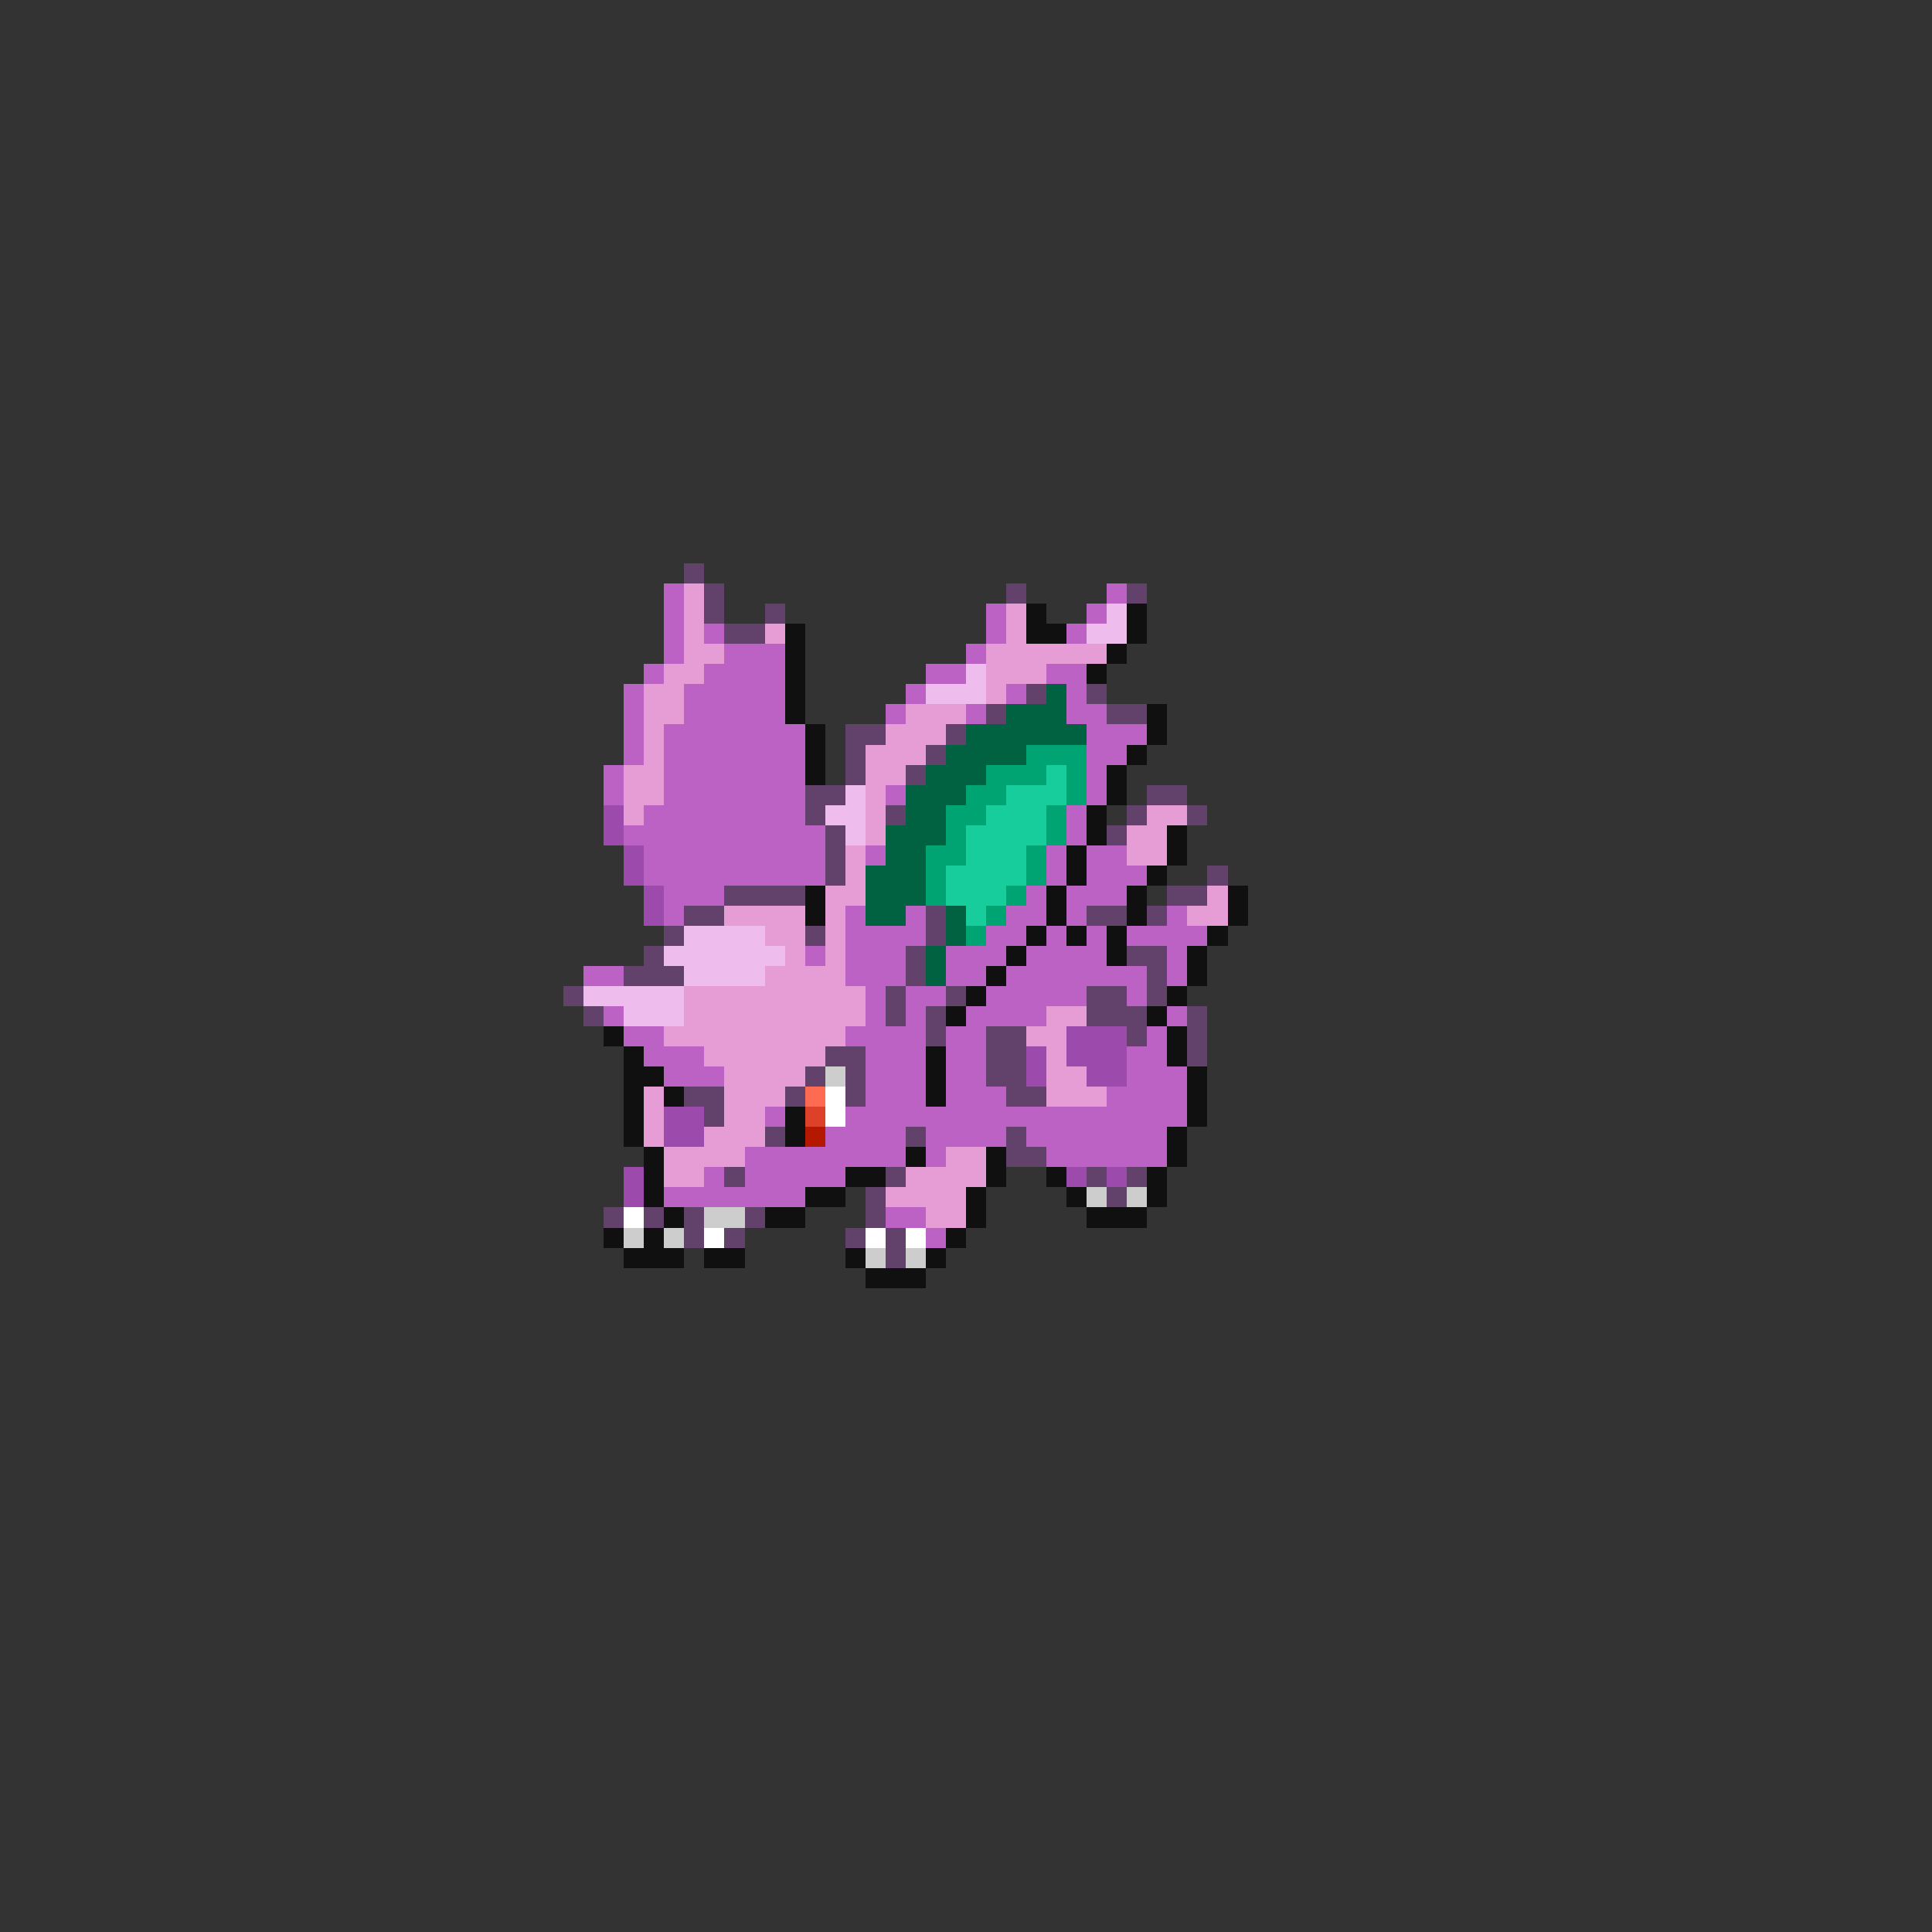<svg xmlns="http://www.w3.org/2000/svg" viewBox="0 -0.5 96 96" shape-rendering="crispEdges">
<rect x="0" y="-0.5" width="96" height="96" fill="#333333" stroke="none"/>
<path stroke="#62416a" d="M34 28h1M35 29h1M50 29h1M56 29h1M35 30h1M38 30h1M36 31h2M51 34h1M54 34h1M49 35h1M55 35h2M42 36h2M47 36h1M42 37h1M46 37h1M42 38h1M45 38h1M40 39h2M57 39h2M40 40h1M44 40h1M56 40h1M59 40h1M41 41h1M55 41h1M41 42h1M41 43h1M60 43h1M36 44h4M58 44h2M34 45h2M46 45h1M54 45h2M57 45h1M33 46h1M40 46h1M46 46h1M32 47h1M45 47h1M56 47h2M31 48h3M45 48h1M57 48h1M28 49h1M44 49h1M47 49h1M54 49h2M57 49h1M29 50h1M44 50h1M46 50h1M54 50h3M59 50h1M46 51h1M49 51h2M56 51h1M59 51h1M41 52h2M49 52h2M59 52h1M40 53h1M42 53h1M49 53h2M34 54h2M39 54h1M42 54h1M50 54h2M35 55h1M38 56h1M45 56h1M50 56h1M50 57h2M36 58h1M44 58h1M54 58h1M56 58h1M43 59h1M55 59h1M30 60h1M32 60h1M34 60h1M37 60h1M43 60h1M34 61h1M36 61h1M42 61h1M44 61h1M44 62h1" />
<path stroke="#bd62c5" d="M33 29h1M55 29h1M33 30h1M49 30h1M54 30h1M33 31h1M35 31h1M49 31h1M53 31h1M33 32h1M36 32h3M48 32h1M32 33h1M35 33h4M46 33h2M52 33h2M31 34h1M34 34h5M45 34h1M50 34h1M53 34h1M31 35h1M34 35h5M44 35h1M48 35h1M53 35h2M31 36h1M33 36h7M54 36h3M31 37h1M33 37h7M54 37h2M30 38h1M33 38h7M54 38h1M30 39h1M33 39h7M44 39h1M54 39h1M32 40h8M53 40h1M31 41h10M53 41h1M32 42h9M43 42h1M52 42h1M54 42h2M32 43h9M52 43h1M54 43h3M33 44h3M51 44h1M53 44h3M33 45h1M42 45h1M45 45h1M50 45h2M53 45h1M58 45h1M42 46h4M49 46h2M52 46h1M54 46h1M56 46h4M40 47h1M42 47h3M47 47h3M51 47h4M58 47h1M29 48h2M42 48h3M47 48h2M50 48h7M58 48h1M43 49h1M45 49h2M49 49h5M56 49h1M30 50h1M43 50h1M45 50h1M48 50h4M58 50h1M31 51h2M42 51h4M47 51h2M57 51h1M32 52h3M43 52h3M47 52h2M56 52h2M33 53h3M43 53h3M47 53h2M56 53h3M43 54h3M47 54h3M55 54h4M38 55h1M42 55h17M41 56h4M46 56h4M51 56h7M37 57h8M46 57h1M52 57h6M35 58h1M37 58h5M33 59h7M44 60h2M46 61h1" />
<path stroke="#e69cd5" d="M34 29h1M34 30h1M50 30h1M34 31h1M38 31h1M50 31h1M34 32h2M49 32h6M33 33h2M49 33h3M32 34h2M49 34h1M32 35h2M45 35h3M32 36h1M44 36h3M32 37h1M43 37h3M31 38h2M43 38h2M31 39h2M43 39h1M31 40h1M43 40h1M57 40h2M43 41h1M56 41h2M42 42h1M56 42h2M42 43h1M41 44h2M60 44h1M36 45h4M41 45h1M59 45h2M38 46h2M41 46h1M39 47h1M41 47h1M38 48h4M34 49h9M34 50h9M52 50h2M33 51h9M51 51h2M35 52h6M52 52h1M36 53h4M52 53h2M32 54h1M36 54h3M52 54h3M32 55h1M36 55h2M32 56h1M35 56h3M33 57h4M47 57h2M33 58h2M45 58h4M44 59h4M46 60h2" />
<path stroke="#101010" d="M51 30h1M56 30h1M39 31h1M51 31h2M56 31h1M39 32h1M55 32h1M39 33h1M54 33h1M39 34h1M39 35h1M57 35h1M40 36h1M57 36h1M40 37h1M56 37h1M40 38h1M55 38h1M55 39h1M54 40h1M54 41h1M58 41h1M53 42h1M58 42h1M53 43h1M57 43h1M40 44h1M52 44h1M56 44h1M61 44h1M40 45h1M52 45h1M56 45h1M61 45h1M51 46h1M53 46h1M55 46h1M60 46h1M50 47h1M55 47h1M59 47h1M49 48h1M59 48h1M48 49h1M58 49h1M47 50h1M57 50h1M30 51h1M58 51h1M31 52h1M46 52h1M58 52h1M31 53h2M46 53h1M59 53h1M31 54h1M33 54h1M46 54h1M59 54h1M31 55h1M39 55h1M59 55h1M31 56h1M39 56h1M58 56h1M32 57h1M45 57h1M49 57h1M58 57h1M32 58h1M42 58h2M49 58h1M52 58h1M57 58h1M32 59h1M40 59h2M48 59h1M53 59h1M57 59h1M33 60h1M38 60h2M48 60h1M54 60h3M30 61h1M32 61h1M47 61h1M31 62h3M35 62h2M42 62h1M46 62h1M43 63h3" />
<path stroke="#eebdee" d="M55 30h1M54 31h2M48 33h1M46 34h3M42 39h1M41 40h2M42 41h1M34 46h4M33 47h6M34 48h4M29 49h5M31 50h3" />
<path stroke="#006241" d="M52 34h1M50 35h3M48 36h6M47 37h4M46 38h3M45 39h3M45 40h2M44 41h3M44 42h2M43 43h3M43 44h3M43 45h2M47 45h1M47 46h1M46 47h1M46 48h1" />
<path stroke="#00a473" d="M51 37h3M49 38h3M53 38h1M48 39h2M53 39h1M47 40h2M52 40h1M47 41h1M52 41h1M46 42h2M51 42h1M46 43h1M51 43h1M46 44h1M50 44h1M49 45h1M48 46h1" />
<path stroke="#18cd9c" d="M52 38h1M50 39h3M49 40h3M48 41h4M48 42h3M47 43h4M47 44h3M48 45h1" />
<path stroke="#9c4aac" d="M30 40h1M30 41h1M31 42h1M31 43h1M32 44h1M32 45h1M53 51h3M51 52h1M53 52h3M51 53h1M54 53h2M33 55h2M33 56h2M31 58h1M53 58h1M55 58h1M31 59h1" />
<path stroke="#cdcdcd" d="M41 53h1M54 59h1M56 59h1M35 60h2M31 61h1M33 61h1M43 62h1M45 62h1" />
<path stroke="#ff6a52" d="M40 54h1" />
<path stroke="#ffffff" d="M41 54h1M41 55h1M31 60h1M35 61h1M43 61h1M45 61h1" />
<path stroke="#de4129" d="M40 55h1" />
<path stroke="#b41800" d="M40 56h1" />
</svg>